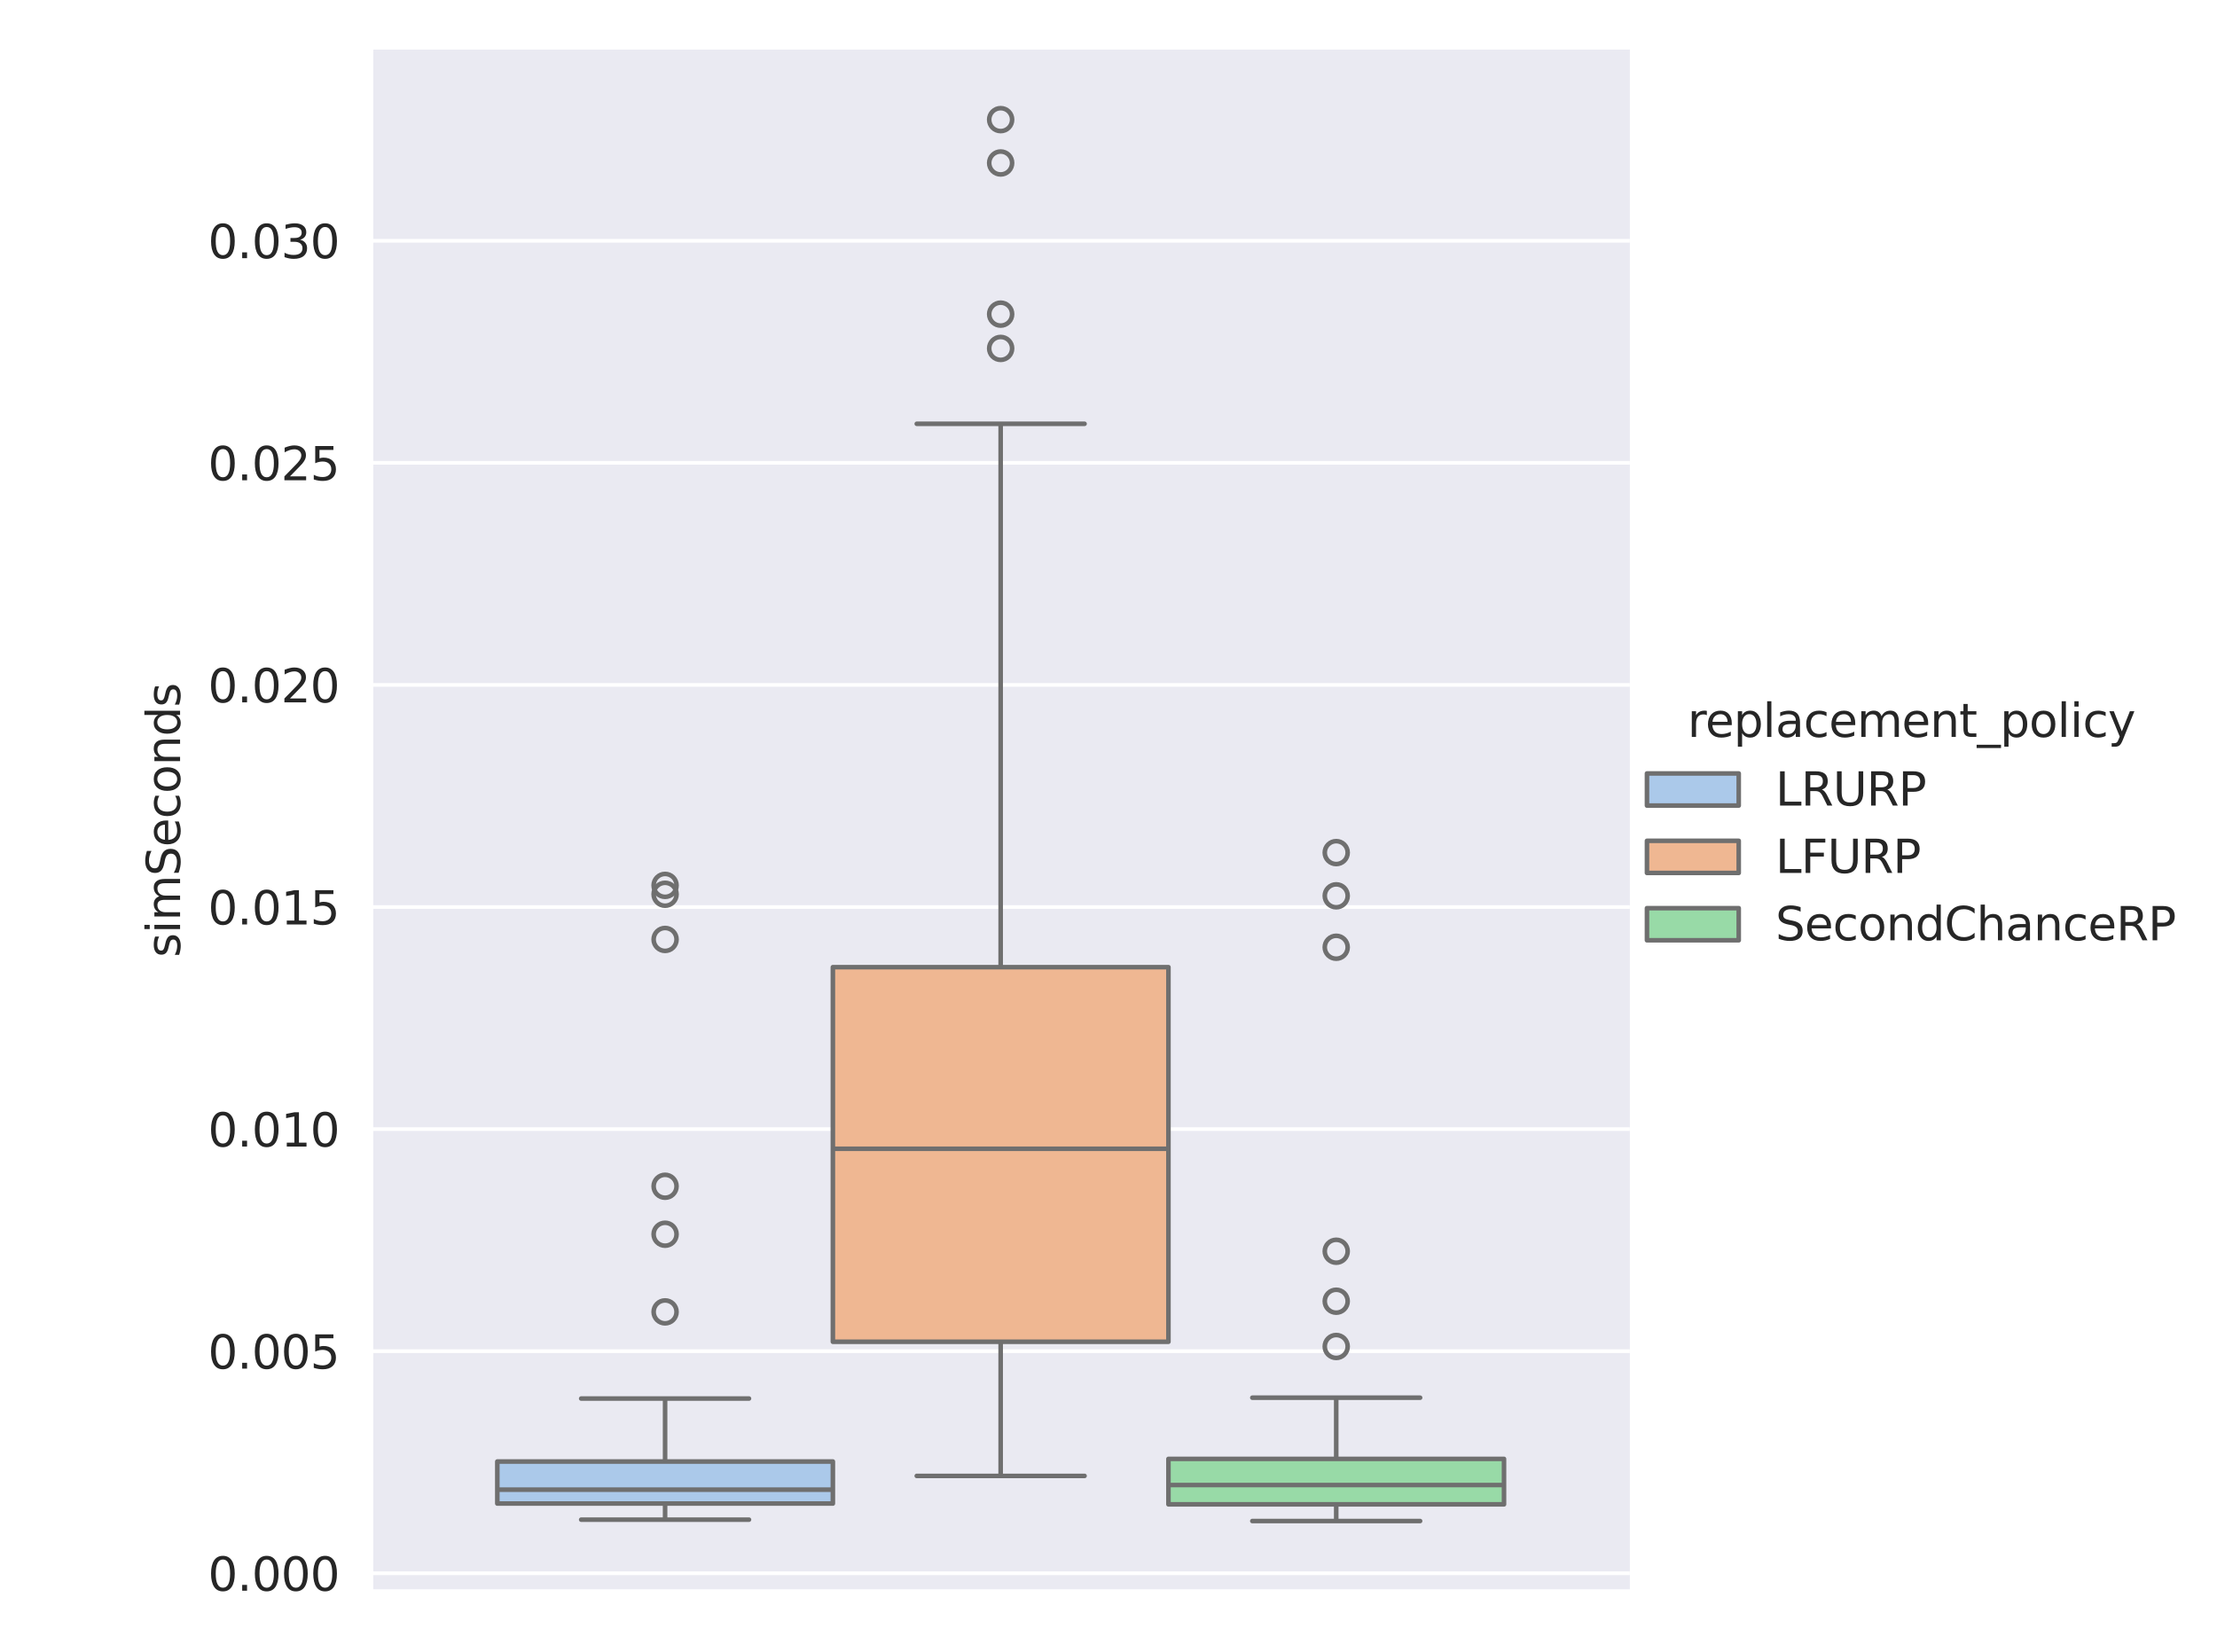 <?xml version="1.0" encoding="utf-8" standalone="no"?>
<!DOCTYPE svg PUBLIC "-//W3C//DTD SVG 1.1//EN"
  "http://www.w3.org/Graphics/SVG/1.1/DTD/svg11.dtd">
<svg xmlns:xlink="http://www.w3.org/1999/xlink" width="483.12pt" height="360pt" viewBox="0 0 483.12 360" xmlns="http://www.w3.org/2000/svg" version="1.1">
 <defs>
  <style type="text/css">*{stroke-linejoin: round; stroke-linecap: butt}</style>
 </defs>
 <g id="figure_1">
  <g id="patch_1">
   <path d="M 0 360 
L 483.12 360 
L 483.12 0 
L 0 0 
z
" style="fill: #ffffff"/>
  </g>
  <g id="axes_1">
   <g id="patch_2">
    <path d="M 80.949 346.752 
L 355.169 346.752 
L 355.169 10.8 
L 80.949 10.8 
z
" style="fill: #eaeaf2"/>
   </g>
   <g id="matplotlib.axis_1">
    <g id="xtick_1"/>
   </g>
   <g id="matplotlib.axis_2">
    <g id="ytick_1">
     <g id="line2d_1">
      <path d="M 80.949 342.865 
L 355.169 342.865 
" clip-path="url(#pe7b047f88b)" style="fill: none; stroke: #ffffff; stroke-width: 0.8; stroke-linecap: round"/>
     </g>
     <g id="text_1">
      <!-- 0.000 -->
      <g style="fill: #262626" transform="translate(45.321 346.664) scale(0.1 -0.1)">
       <defs>
        <path id="DejaVuSans-30" d="M 2034 4250 
Q 1547 4250 1301 3770 
Q 1056 3291 1056 2328 
Q 1056 1369 1301 889 
Q 1547 409 2034 409 
Q 2525 409 2770 889 
Q 3016 1369 3016 2328 
Q 3016 3291 2770 3770 
Q 2525 4250 2034 4250 
z
M 2034 4750 
Q 2819 4750 3233 4129 
Q 3647 3509 3647 2328 
Q 3647 1150 3233 529 
Q 2819 -91 2034 -91 
Q 1250 -91 836 529 
Q 422 1150 422 2328 
Q 422 3509 836 4129 
Q 1250 4750 2034 4750 
z
" transform="scale(0.016)"/>
        <path id="DejaVuSans-2e" d="M 684 794 
L 1344 794 
L 1344 0 
L 684 0 
L 684 794 
z
" transform="scale(0.016)"/>
       </defs>
       <use xlink:href="#DejaVuSans-30"/>
       <use xlink:href="#DejaVuSans-2e" x="63.623"/>
       <use xlink:href="#DejaVuSans-30" x="95.41"/>
       <use xlink:href="#DejaVuSans-30" x="159.033"/>
       <use xlink:href="#DejaVuSans-30" x="222.656"/>
      </g>
     </g>
    </g>
    <g id="ytick_2">
     <g id="line2d_2">
      <path d="M 80.949 294.465 
L 355.169 294.465 
" clip-path="url(#pe7b047f88b)" style="fill: none; stroke: #ffffff; stroke-width: 0.8; stroke-linecap: round"/>
     </g>
     <g id="text_2">
      <!-- 0.005 -->
      <g style="fill: #262626" transform="translate(45.321 298.265) scale(0.1 -0.1)">
       <defs>
        <path id="DejaVuSans-35" d="M 691 4666 
L 3169 4666 
L 3169 4134 
L 1269 4134 
L 1269 2991 
Q 1406 3038 1543 3061 
Q 1681 3084 1819 3084 
Q 2600 3084 3056 2656 
Q 3513 2228 3513 1497 
Q 3513 744 3044 326 
Q 2575 -91 1722 -91 
Q 1428 -91 1123 -41 
Q 819 9 494 109 
L 494 744 
Q 775 591 1075 516 
Q 1375 441 1709 441 
Q 2250 441 2565 725 
Q 2881 1009 2881 1497 
Q 2881 1984 2565 2268 
Q 2250 2553 1709 2553 
Q 1456 2553 1204 2497 
Q 953 2441 691 2322 
L 691 4666 
z
" transform="scale(0.016)"/>
       </defs>
       <use xlink:href="#DejaVuSans-30"/>
       <use xlink:href="#DejaVuSans-2e" x="63.623"/>
       <use xlink:href="#DejaVuSans-30" x="95.41"/>
       <use xlink:href="#DejaVuSans-30" x="159.033"/>
       <use xlink:href="#DejaVuSans-35" x="222.656"/>
      </g>
     </g>
    </g>
    <g id="ytick_3">
     <g id="line2d_3">
      <path d="M 80.949 246.066 
L 355.169 246.066 
" clip-path="url(#pe7b047f88b)" style="fill: none; stroke: #ffffff; stroke-width: 0.8; stroke-linecap: round"/>
     </g>
     <g id="text_3">
      <!-- 0.010 -->
      <g style="fill: #262626" transform="translate(45.321 249.865) scale(0.1 -0.1)">
       <defs>
        <path id="DejaVuSans-31" d="M 794 531 
L 1825 531 
L 1825 4091 
L 703 3866 
L 703 4441 
L 1819 4666 
L 2450 4666 
L 2450 531 
L 3481 531 
L 3481 0 
L 794 0 
L 794 531 
z
" transform="scale(0.016)"/>
       </defs>
       <use xlink:href="#DejaVuSans-30"/>
       <use xlink:href="#DejaVuSans-2e" x="63.623"/>
       <use xlink:href="#DejaVuSans-30" x="95.41"/>
       <use xlink:href="#DejaVuSans-31" x="159.033"/>
       <use xlink:href="#DejaVuSans-30" x="222.656"/>
      </g>
     </g>
    </g>
    <g id="ytick_4">
     <g id="line2d_4">
      <path d="M 80.949 197.666 
L 355.169 197.666 
" clip-path="url(#pe7b047f88b)" style="fill: none; stroke: #ffffff; stroke-width: 0.8; stroke-linecap: round"/>
     </g>
     <g id="text_4">
      <!-- 0.015 -->
      <g style="fill: #262626" transform="translate(45.321 201.465) scale(0.1 -0.1)">
       <use xlink:href="#DejaVuSans-30"/>
       <use xlink:href="#DejaVuSans-2e" x="63.623"/>
       <use xlink:href="#DejaVuSans-30" x="95.41"/>
       <use xlink:href="#DejaVuSans-31" x="159.033"/>
       <use xlink:href="#DejaVuSans-35" x="222.656"/>
      </g>
     </g>
    </g>
    <g id="ytick_5">
     <g id="line2d_5">
      <path d="M 80.949 149.267 
L 355.169 149.267 
" clip-path="url(#pe7b047f88b)" style="fill: none; stroke: #ffffff; stroke-width: 0.8; stroke-linecap: round"/>
     </g>
     <g id="text_5">
      <!-- 0.020 -->
      <g style="fill: #262626" transform="translate(45.321 153.066) scale(0.1 -0.1)">
       <defs>
        <path id="DejaVuSans-32" d="M 1228 531 
L 3431 531 
L 3431 0 
L 469 0 
L 469 531 
Q 828 903 1448 1529 
Q 2069 2156 2228 2338 
Q 2531 2678 2651 2914 
Q 2772 3150 2772 3378 
Q 2772 3750 2511 3984 
Q 2250 4219 1831 4219 
Q 1534 4219 1204 4116 
Q 875 4013 500 3803 
L 500 4441 
Q 881 4594 1212 4672 
Q 1544 4750 1819 4750 
Q 2544 4750 2975 4387 
Q 3406 4025 3406 3419 
Q 3406 3131 3298 2873 
Q 3191 2616 2906 2266 
Q 2828 2175 2409 1742 
Q 1991 1309 1228 531 
z
" transform="scale(0.016)"/>
       </defs>
       <use xlink:href="#DejaVuSans-30"/>
       <use xlink:href="#DejaVuSans-2e" x="63.623"/>
       <use xlink:href="#DejaVuSans-30" x="95.41"/>
       <use xlink:href="#DejaVuSans-32" x="159.033"/>
       <use xlink:href="#DejaVuSans-30" x="222.656"/>
      </g>
     </g>
    </g>
    <g id="ytick_6">
     <g id="line2d_6">
      <path d="M 80.949 100.867 
L 355.169 100.867 
" clip-path="url(#pe7b047f88b)" style="fill: none; stroke: #ffffff; stroke-width: 0.8; stroke-linecap: round"/>
     </g>
     <g id="text_6">
      <!-- 0.025 -->
      <g style="fill: #262626" transform="translate(45.321 104.666) scale(0.1 -0.1)">
       <use xlink:href="#DejaVuSans-30"/>
       <use xlink:href="#DejaVuSans-2e" x="63.623"/>
       <use xlink:href="#DejaVuSans-30" x="95.41"/>
       <use xlink:href="#DejaVuSans-32" x="159.033"/>
       <use xlink:href="#DejaVuSans-35" x="222.656"/>
      </g>
     </g>
    </g>
    <g id="ytick_7">
     <g id="line2d_7">
      <path d="M 80.949 52.468 
L 355.169 52.468 
" clip-path="url(#pe7b047f88b)" style="fill: none; stroke: #ffffff; stroke-width: 0.8; stroke-linecap: round"/>
     </g>
     <g id="text_7">
      <!-- 0.030 -->
      <g style="fill: #262626" transform="translate(45.321 56.267) scale(0.1 -0.1)">
       <defs>
        <path id="DejaVuSans-33" d="M 2597 2516 
Q 3050 2419 3304 2112 
Q 3559 1806 3559 1356 
Q 3559 666 3084 287 
Q 2609 -91 1734 -91 
Q 1441 -91 1130 -33 
Q 819 25 488 141 
L 488 750 
Q 750 597 1062 519 
Q 1375 441 1716 441 
Q 2309 441 2620 675 
Q 2931 909 2931 1356 
Q 2931 1769 2642 2001 
Q 2353 2234 1838 2234 
L 1294 2234 
L 1294 2753 
L 1863 2753 
Q 2328 2753 2575 2939 
Q 2822 3125 2822 3475 
Q 2822 3834 2567 4026 
Q 2313 4219 1838 4219 
Q 1578 4219 1281 4162 
Q 984 4106 628 3988 
L 628 4550 
Q 988 4650 1302 4700 
Q 1616 4750 1894 4750 
Q 2613 4750 3031 4423 
Q 3450 4097 3450 3541 
Q 3450 3153 3228 2886 
Q 3006 2619 2597 2516 
z
" transform="scale(0.016)"/>
       </defs>
       <use xlink:href="#DejaVuSans-30"/>
       <use xlink:href="#DejaVuSans-2e" x="63.623"/>
       <use xlink:href="#DejaVuSans-30" x="95.41"/>
       <use xlink:href="#DejaVuSans-33" x="159.033"/>
       <use xlink:href="#DejaVuSans-30" x="222.656"/>
      </g>
     </g>
    </g>
    <g id="text_8">
     <!-- simSeconds -->
     <g style="fill: #262626" transform="translate(39.242 208.647) rotate(-90) scale(0.1 -0.1)">
      <defs>
       <path id="DejaVuSans-73" d="M 2834 3397 
L 2834 2853 
Q 2591 2978 2328 3040 
Q 2066 3103 1784 3103 
Q 1356 3103 1142 2972 
Q 928 2841 928 2578 
Q 928 2378 1081 2264 
Q 1234 2150 1697 2047 
L 1894 2003 
Q 2506 1872 2764 1633 
Q 3022 1394 3022 966 
Q 3022 478 2636 193 
Q 2250 -91 1575 -91 
Q 1294 -91 989 -36 
Q 684 19 347 128 
L 347 722 
Q 666 556 975 473 
Q 1284 391 1588 391 
Q 1994 391 2212 530 
Q 2431 669 2431 922 
Q 2431 1156 2273 1281 
Q 2116 1406 1581 1522 
L 1381 1569 
Q 847 1681 609 1914 
Q 372 2147 372 2553 
Q 372 3047 722 3315 
Q 1072 3584 1716 3584 
Q 2034 3584 2315 3537 
Q 2597 3491 2834 3397 
z
" transform="scale(0.016)"/>
       <path id="DejaVuSans-69" d="M 603 3500 
L 1178 3500 
L 1178 0 
L 603 0 
L 603 3500 
z
M 603 4863 
L 1178 4863 
L 1178 4134 
L 603 4134 
L 603 4863 
z
" transform="scale(0.016)"/>
       <path id="DejaVuSans-6d" d="M 3328 2828 
Q 3544 3216 3844 3400 
Q 4144 3584 4550 3584 
Q 5097 3584 5394 3201 
Q 5691 2819 5691 2113 
L 5691 0 
L 5113 0 
L 5113 2094 
Q 5113 2597 4934 2840 
Q 4756 3084 4391 3084 
Q 3944 3084 3684 2787 
Q 3425 2491 3425 1978 
L 3425 0 
L 2847 0 
L 2847 2094 
Q 2847 2600 2669 2842 
Q 2491 3084 2119 3084 
Q 1678 3084 1418 2786 
Q 1159 2488 1159 1978 
L 1159 0 
L 581 0 
L 581 3500 
L 1159 3500 
L 1159 2956 
Q 1356 3278 1631 3431 
Q 1906 3584 2284 3584 
Q 2666 3584 2933 3390 
Q 3200 3197 3328 2828 
z
" transform="scale(0.016)"/>
       <path id="DejaVuSans-53" d="M 3425 4513 
L 3425 3897 
Q 3066 4069 2747 4153 
Q 2428 4238 2131 4238 
Q 1616 4238 1336 4038 
Q 1056 3838 1056 3469 
Q 1056 3159 1242 3001 
Q 1428 2844 1947 2747 
L 2328 2669 
Q 3034 2534 3370 2195 
Q 3706 1856 3706 1288 
Q 3706 609 3251 259 
Q 2797 -91 1919 -91 
Q 1588 -91 1214 -16 
Q 841 59 441 206 
L 441 856 
Q 825 641 1194 531 
Q 1563 422 1919 422 
Q 2459 422 2753 634 
Q 3047 847 3047 1241 
Q 3047 1584 2836 1778 
Q 2625 1972 2144 2069 
L 1759 2144 
Q 1053 2284 737 2584 
Q 422 2884 422 3419 
Q 422 4038 858 4394 
Q 1294 4750 2059 4750 
Q 2388 4750 2728 4690 
Q 3069 4631 3425 4513 
z
" transform="scale(0.016)"/>
       <path id="DejaVuSans-65" d="M 3597 1894 
L 3597 1613 
L 953 1613 
Q 991 1019 1311 708 
Q 1631 397 2203 397 
Q 2534 397 2845 478 
Q 3156 559 3463 722 
L 3463 178 
Q 3153 47 2828 -22 
Q 2503 -91 2169 -91 
Q 1331 -91 842 396 
Q 353 884 353 1716 
Q 353 2575 817 3079 
Q 1281 3584 2069 3584 
Q 2775 3584 3186 3129 
Q 3597 2675 3597 1894 
z
M 3022 2063 
Q 3016 2534 2758 2815 
Q 2500 3097 2075 3097 
Q 1594 3097 1305 2825 
Q 1016 2553 972 2059 
L 3022 2063 
z
" transform="scale(0.016)"/>
       <path id="DejaVuSans-63" d="M 3122 3366 
L 3122 2828 
Q 2878 2963 2633 3030 
Q 2388 3097 2138 3097 
Q 1578 3097 1268 2742 
Q 959 2388 959 1747 
Q 959 1106 1268 751 
Q 1578 397 2138 397 
Q 2388 397 2633 464 
Q 2878 531 3122 666 
L 3122 134 
Q 2881 22 2623 -34 
Q 2366 -91 2075 -91 
Q 1284 -91 818 406 
Q 353 903 353 1747 
Q 353 2603 823 3093 
Q 1294 3584 2113 3584 
Q 2378 3584 2631 3529 
Q 2884 3475 3122 3366 
z
" transform="scale(0.016)"/>
       <path id="DejaVuSans-6f" d="M 1959 3097 
Q 1497 3097 1228 2736 
Q 959 2375 959 1747 
Q 959 1119 1226 758 
Q 1494 397 1959 397 
Q 2419 397 2687 759 
Q 2956 1122 2956 1747 
Q 2956 2369 2687 2733 
Q 2419 3097 1959 3097 
z
M 1959 3584 
Q 2709 3584 3137 3096 
Q 3566 2609 3566 1747 
Q 3566 888 3137 398 
Q 2709 -91 1959 -91 
Q 1206 -91 779 398 
Q 353 888 353 1747 
Q 353 2609 779 3096 
Q 1206 3584 1959 3584 
z
" transform="scale(0.016)"/>
       <path id="DejaVuSans-6e" d="M 3513 2113 
L 3513 0 
L 2938 0 
L 2938 2094 
Q 2938 2591 2744 2837 
Q 2550 3084 2163 3084 
Q 1697 3084 1428 2787 
Q 1159 2491 1159 1978 
L 1159 0 
L 581 0 
L 581 3500 
L 1159 3500 
L 1159 2956 
Q 1366 3272 1645 3428 
Q 1925 3584 2291 3584 
Q 2894 3584 3203 3211 
Q 3513 2838 3513 2113 
z
" transform="scale(0.016)"/>
       <path id="DejaVuSans-64" d="M 2906 2969 
L 2906 4863 
L 3481 4863 
L 3481 0 
L 2906 0 
L 2906 525 
Q 2725 213 2448 61 
Q 2172 -91 1784 -91 
Q 1150 -91 751 415 
Q 353 922 353 1747 
Q 353 2572 751 3078 
Q 1150 3584 1784 3584 
Q 2172 3584 2448 3432 
Q 2725 3281 2906 2969 
z
M 947 1747 
Q 947 1113 1208 752 
Q 1469 391 1925 391 
Q 2381 391 2643 752 
Q 2906 1113 2906 1747 
Q 2906 2381 2643 2742 
Q 2381 3103 1925 3103 
Q 1469 3103 1208 2742 
Q 947 2381 947 1747 
z
" transform="scale(0.016)"/>
      </defs>
      <use xlink:href="#DejaVuSans-73"/>
      <use xlink:href="#DejaVuSans-69" x="52.1"/>
      <use xlink:href="#DejaVuSans-6d" x="79.883"/>
      <use xlink:href="#DejaVuSans-53" x="177.295"/>
      <use xlink:href="#DejaVuSans-65" x="240.771"/>
      <use xlink:href="#DejaVuSans-63" x="302.295"/>
      <use xlink:href="#DejaVuSans-6f" x="357.275"/>
      <use xlink:href="#DejaVuSans-6e" x="418.457"/>
      <use xlink:href="#DejaVuSans-64" x="481.836"/>
      <use xlink:href="#DejaVuSans-73" x="545.312"/>
     </g>
    </g>
   </g>
   <g id="patch_3">
    <path d="M 218.059 342.865 
L 218.059 342.865 
L 218.059 342.865 
L 218.059 342.865 
z
" clip-path="url(#pe7b047f88b)" style="fill: #abc9ea; stroke: #6f6f6f; stroke-linejoin: miter"/>
   </g>
   <g id="patch_4">
    <path d="M 218.059 342.865 
L 218.059 342.865 
L 218.059 342.865 
L 218.059 342.865 
z
" clip-path="url(#pe7b047f88b)" style="fill: #efb792; stroke: #6f6f6f; stroke-linejoin: miter"/>
   </g>
   <g id="patch_5">
    <path d="M 218.059 342.865 
L 218.059 342.865 
L 218.059 342.865 
L 218.059 342.865 
z
" clip-path="url(#pe7b047f88b)" style="fill: #98daa7; stroke: #6f6f6f; stroke-linejoin: miter"/>
   </g>
   <g id="patch_6">
    <path d="M 108.371 327.667 
L 181.497 327.667 
L 181.497 318.51 
L 108.371 318.51 
L 108.371 327.667 
z
" clip-path="url(#pe7b047f88b)" style="fill: #abc9ea; stroke: #6f6f6f; stroke-linejoin: miter"/>
   </g>
   <g id="line2d_8">
    <path d="M 144.934 327.667 
L 144.934 331.181 
" clip-path="url(#pe7b047f88b)" style="fill: none; stroke: #6f6f6f"/>
   </g>
   <g id="line2d_9">
    <path d="M 144.934 318.51 
L 144.934 304.784 
" clip-path="url(#pe7b047f88b)" style="fill: none; stroke: #6f6f6f"/>
   </g>
   <g id="line2d_10">
    <path d="M 126.653 331.181 
L 163.215 331.181 
" clip-path="url(#pe7b047f88b)" style="fill: none; stroke: #6f6f6f; stroke-linecap: round"/>
   </g>
   <g id="line2d_11">
    <path d="M 126.653 304.784 
L 163.215 304.784 
" clip-path="url(#pe7b047f88b)" style="fill: none; stroke: #6f6f6f; stroke-linecap: round"/>
   </g>
   <g id="line2d_12">
    <defs>
     <path id="md62098453c" d="M 0 2.5 
C 0.663 2.5 1.299 2.237 1.768 1.768 
C 2.237 1.299 2.5 0.663 2.5 0 
C 2.5 -0.663 2.237 -1.299 1.768 -1.768 
C 1.299 -2.237 0.663 -2.5 0 -2.5 
C -0.663 -2.5 -1.299 -2.237 -1.768 -1.768 
C -2.237 -1.299 -2.5 -0.663 -2.5 0 
C -2.5 0.663 -2.237 1.299 -1.768 1.768 
C -1.299 2.237 -0.663 2.5 0 2.5 
z
" style="stroke: #6f6f6f"/>
    </defs>
    <g clip-path="url(#pe7b047f88b)">
     <use xlink:href="#md62098453c" x="144.934" y="204.733" style="fill-opacity: 0; stroke: #6f6f6f"/>
     <use xlink:href="#md62098453c" x="144.934" y="285.899" style="fill-opacity: 0; stroke: #6f6f6f"/>
     <use xlink:href="#md62098453c" x="144.934" y="192.952" style="fill-opacity: 0; stroke: #6f6f6f"/>
     <use xlink:href="#md62098453c" x="144.934" y="268.978" style="fill-opacity: 0; stroke: #6f6f6f"/>
     <use xlink:href="#md62098453c" x="144.934" y="194.888" style="fill-opacity: 0; stroke: #6f6f6f"/>
     <use xlink:href="#md62098453c" x="144.934" y="258.524" style="fill-opacity: 0; stroke: #6f6f6f"/>
    </g>
   </g>
   <g id="patch_7">
    <path d="M 181.497 292.413 
L 254.622 292.413 
L 254.622 210.773 
L 181.497 210.773 
L 181.497 292.413 
z
" clip-path="url(#pe7b047f88b)" style="fill: #efb792; stroke: #6f6f6f; stroke-linejoin: miter"/>
   </g>
   <g id="line2d_13">
    <path d="M 218.059 292.413 
L 218.059 321.647 
" clip-path="url(#pe7b047f88b)" style="fill: none; stroke: #6f6f6f"/>
   </g>
   <g id="line2d_14">
    <path d="M 218.059 210.773 
L 218.059 92.359 
" clip-path="url(#pe7b047f88b)" style="fill: none; stroke: #6f6f6f"/>
   </g>
   <g id="line2d_15">
    <path d="M 199.778 321.647 
L 236.34 321.647 
" clip-path="url(#pe7b047f88b)" style="fill: none; stroke: #6f6f6f; stroke-linecap: round"/>
   </g>
   <g id="line2d_16">
    <path d="M 199.778 92.359 
L 236.34 92.359 
" clip-path="url(#pe7b047f88b)" style="fill: none; stroke: #6f6f6f; stroke-linecap: round"/>
   </g>
   <g id="line2d_17">
    <g clip-path="url(#pe7b047f88b)">
     <use xlink:href="#md62098453c" x="218.059" y="26.071" style="fill-opacity: 0; stroke: #6f6f6f"/>
     <use xlink:href="#md62098453c" x="218.059" y="35.518" style="fill-opacity: 0; stroke: #6f6f6f"/>
     <use xlink:href="#md62098453c" x="218.059" y="68.459" style="fill-opacity: 0; stroke: #6f6f6f"/>
     <use xlink:href="#md62098453c" x="218.059" y="75.932" style="fill-opacity: 0; stroke: #6f6f6f"/>
    </g>
   </g>
   <g id="patch_8">
    <path d="M 254.622 327.842 
L 327.747 327.842 
L 327.747 317.939 
L 254.622 317.939 
L 254.622 327.842 
z
" clip-path="url(#pe7b047f88b)" style="fill: #98daa7; stroke: #6f6f6f; stroke-linejoin: miter"/>
   </g>
   <g id="line2d_18">
    <path d="M 291.184 327.842 
L 291.184 331.481 
" clip-path="url(#pe7b047f88b)" style="fill: none; stroke: #6f6f6f"/>
   </g>
   <g id="line2d_19">
    <path d="M 291.184 317.939 
L 291.184 304.6 
" clip-path="url(#pe7b047f88b)" style="fill: none; stroke: #6f6f6f"/>
   </g>
   <g id="line2d_20">
    <path d="M 272.903 331.481 
L 309.466 331.481 
" clip-path="url(#pe7b047f88b)" style="fill: none; stroke: #6f6f6f; stroke-linecap: round"/>
   </g>
   <g id="line2d_21">
    <path d="M 272.903 304.6 
L 309.466 304.6 
" clip-path="url(#pe7b047f88b)" style="fill: none; stroke: #6f6f6f; stroke-linecap: round"/>
   </g>
   <g id="line2d_22">
    <g clip-path="url(#pe7b047f88b)">
     <use xlink:href="#md62098453c" x="291.184" y="206.436" style="fill-opacity: 0; stroke: #6f6f6f"/>
     <use xlink:href="#md62098453c" x="291.184" y="293.439" style="fill-opacity: 0; stroke: #6f6f6f"/>
     <use xlink:href="#md62098453c" x="291.184" y="195.227" style="fill-opacity: 0; stroke: #6f6f6f"/>
     <use xlink:href="#md62098453c" x="291.184" y="283.575" style="fill-opacity: 0; stroke: #6f6f6f"/>
     <use xlink:href="#md62098453c" x="291.184" y="185.808" style="fill-opacity: 0; stroke: #6f6f6f"/>
     <use xlink:href="#md62098453c" x="291.184" y="272.686" style="fill-opacity: 0; stroke: #6f6f6f"/>
    </g>
   </g>
   <g id="line2d_23">
    <path d="M 108.371 324.647 
L 181.497 324.647 
" clip-path="url(#pe7b047f88b)" style="fill: none; stroke: #6f6f6f"/>
   </g>
   <g id="line2d_24">
    <path d="M 181.497 250.354 
L 254.622 250.354 
" clip-path="url(#pe7b047f88b)" style="fill: none; stroke: #6f6f6f"/>
   </g>
   <g id="line2d_25">
    <path d="M 254.622 323.631 
L 327.747 323.631 
" clip-path="url(#pe7b047f88b)" style="fill: none; stroke: #6f6f6f"/>
   </g>
   <g id="patch_9">
    <path d="M 80.949 346.752 
L 80.949 10.8 
" style="fill: none; stroke: #ffffff; stroke-width: 0.8; stroke-linejoin: miter; stroke-linecap: square"/>
   </g>
   <g id="patch_10">
    <path d="M 80.949 346.752 
L 355.169 346.752 
" style="fill: none; stroke: #ffffff; stroke-width: 0.8; stroke-linejoin: miter; stroke-linecap: square"/>
   </g>
  </g>
  <g id="legend_1">
   <g id="text_9">
    <!-- replacement_policy -->
    <g style="fill: #262626" transform="translate(367.741 160.603) scale(0.1 -0.1)">
     <defs>
      <path id="DejaVuSans-72" d="M 2631 2963 
Q 2534 3019 2420 3045 
Q 2306 3072 2169 3072 
Q 1681 3072 1420 2755 
Q 1159 2438 1159 1844 
L 1159 0 
L 581 0 
L 581 3500 
L 1159 3500 
L 1159 2956 
Q 1341 3275 1631 3429 
Q 1922 3584 2338 3584 
Q 2397 3584 2469 3576 
Q 2541 3569 2628 3553 
L 2631 2963 
z
" transform="scale(0.016)"/>
      <path id="DejaVuSans-70" d="M 1159 525 
L 1159 -1331 
L 581 -1331 
L 581 3500 
L 1159 3500 
L 1159 2969 
Q 1341 3281 1617 3432 
Q 1894 3584 2278 3584 
Q 2916 3584 3314 3078 
Q 3713 2572 3713 1747 
Q 3713 922 3314 415 
Q 2916 -91 2278 -91 
Q 1894 -91 1617 61 
Q 1341 213 1159 525 
z
M 3116 1747 
Q 3116 2381 2855 2742 
Q 2594 3103 2138 3103 
Q 1681 3103 1420 2742 
Q 1159 2381 1159 1747 
Q 1159 1113 1420 752 
Q 1681 391 2138 391 
Q 2594 391 2855 752 
Q 3116 1113 3116 1747 
z
" transform="scale(0.016)"/>
      <path id="DejaVuSans-6c" d="M 603 4863 
L 1178 4863 
L 1178 0 
L 603 0 
L 603 4863 
z
" transform="scale(0.016)"/>
      <path id="DejaVuSans-61" d="M 2194 1759 
Q 1497 1759 1228 1600 
Q 959 1441 959 1056 
Q 959 750 1161 570 
Q 1363 391 1709 391 
Q 2188 391 2477 730 
Q 2766 1069 2766 1631 
L 2766 1759 
L 2194 1759 
z
M 3341 1997 
L 3341 0 
L 2766 0 
L 2766 531 
Q 2569 213 2275 61 
Q 1981 -91 1556 -91 
Q 1019 -91 701 211 
Q 384 513 384 1019 
Q 384 1609 779 1909 
Q 1175 2209 1959 2209 
L 2766 2209 
L 2766 2266 
Q 2766 2663 2505 2880 
Q 2244 3097 1772 3097 
Q 1472 3097 1187 3025 
Q 903 2953 641 2809 
L 641 3341 
Q 956 3463 1253 3523 
Q 1550 3584 1831 3584 
Q 2591 3584 2966 3190 
Q 3341 2797 3341 1997 
z
" transform="scale(0.016)"/>
      <path id="DejaVuSans-74" d="M 1172 4494 
L 1172 3500 
L 2356 3500 
L 2356 3053 
L 1172 3053 
L 1172 1153 
Q 1172 725 1289 603 
Q 1406 481 1766 481 
L 2356 481 
L 2356 0 
L 1766 0 
Q 1100 0 847 248 
Q 594 497 594 1153 
L 594 3053 
L 172 3053 
L 172 3500 
L 594 3500 
L 594 4494 
L 1172 4494 
z
" transform="scale(0.016)"/>
      <path id="DejaVuSans-5f" d="M 3263 -1063 
L 3263 -1509 
L -63 -1509 
L -63 -1063 
L 3263 -1063 
z
" transform="scale(0.016)"/>
      <path id="DejaVuSans-79" d="M 2059 -325 
Q 1816 -950 1584 -1140 
Q 1353 -1331 966 -1331 
L 506 -1331 
L 506 -850 
L 844 -850 
Q 1081 -850 1212 -737 
Q 1344 -625 1503 -206 
L 1606 56 
L 191 3500 
L 800 3500 
L 1894 763 
L 2988 3500 
L 3597 3500 
L 2059 -325 
z
" transform="scale(0.016)"/>
     </defs>
     <use xlink:href="#DejaVuSans-72"/>
     <use xlink:href="#DejaVuSans-65" x="38.863"/>
     <use xlink:href="#DejaVuSans-70" x="100.387"/>
     <use xlink:href="#DejaVuSans-6c" x="163.863"/>
     <use xlink:href="#DejaVuSans-61" x="191.646"/>
     <use xlink:href="#DejaVuSans-63" x="252.926"/>
     <use xlink:href="#DejaVuSans-65" x="307.906"/>
     <use xlink:href="#DejaVuSans-6d" x="369.43"/>
     <use xlink:href="#DejaVuSans-65" x="466.842"/>
     <use xlink:href="#DejaVuSans-6e" x="528.365"/>
     <use xlink:href="#DejaVuSans-74" x="591.744"/>
     <use xlink:href="#DejaVuSans-5f" x="630.953"/>
     <use xlink:href="#DejaVuSans-70" x="680.953"/>
     <use xlink:href="#DejaVuSans-6f" x="744.43"/>
     <use xlink:href="#DejaVuSans-6c" x="805.611"/>
     <use xlink:href="#DejaVuSans-69" x="833.395"/>
     <use xlink:href="#DejaVuSans-63" x="861.178"/>
     <use xlink:href="#DejaVuSans-79" x="916.158"/>
    </g>
   </g>
   <g id="patch_11">
    <path d="M 358.9 175.559 
L 378.9 175.559 
L 378.9 168.559 
L 358.9 168.559 
z
" style="fill: #abc9ea; stroke: #6f6f6f; stroke-linejoin: miter"/>
   </g>
   <g id="text_10">
    <!-- LRURP -->
    <g style="fill: #262626" transform="translate(386.9 175.559) scale(0.1 -0.1)">
     <defs>
      <path id="DejaVuSans-4c" d="M 628 4666 
L 1259 4666 
L 1259 531 
L 3531 531 
L 3531 0 
L 628 0 
L 628 4666 
z
" transform="scale(0.016)"/>
      <path id="DejaVuSans-52" d="M 2841 2188 
Q 3044 2119 3236 1894 
Q 3428 1669 3622 1275 
L 4263 0 
L 3584 0 
L 2988 1197 
Q 2756 1666 2539 1819 
Q 2322 1972 1947 1972 
L 1259 1972 
L 1259 0 
L 628 0 
L 628 4666 
L 2053 4666 
Q 2853 4666 3247 4331 
Q 3641 3997 3641 3322 
Q 3641 2881 3436 2590 
Q 3231 2300 2841 2188 
z
M 1259 4147 
L 1259 2491 
L 2053 2491 
Q 2509 2491 2742 2702 
Q 2975 2913 2975 3322 
Q 2975 3731 2742 3939 
Q 2509 4147 2053 4147 
L 1259 4147 
z
" transform="scale(0.016)"/>
      <path id="DejaVuSans-55" d="M 556 4666 
L 1191 4666 
L 1191 1831 
Q 1191 1081 1462 751 
Q 1734 422 2344 422 
Q 2950 422 3222 751 
Q 3494 1081 3494 1831 
L 3494 4666 
L 4128 4666 
L 4128 1753 
Q 4128 841 3676 375 
Q 3225 -91 2344 -91 
Q 1459 -91 1007 375 
Q 556 841 556 1753 
L 556 4666 
z
" transform="scale(0.016)"/>
      <path id="DejaVuSans-50" d="M 1259 4147 
L 1259 2394 
L 2053 2394 
Q 2494 2394 2734 2622 
Q 2975 2850 2975 3272 
Q 2975 3691 2734 3919 
Q 2494 4147 2053 4147 
L 1259 4147 
z
M 628 4666 
L 2053 4666 
Q 2838 4666 3239 4311 
Q 3641 3956 3641 3272 
Q 3641 2581 3239 2228 
Q 2838 1875 2053 1875 
L 1259 1875 
L 1259 0 
L 628 0 
L 628 4666 
z
" transform="scale(0.016)"/>
     </defs>
     <use xlink:href="#DejaVuSans-4c"/>
     <use xlink:href="#DejaVuSans-52" x="55.713"/>
     <use xlink:href="#DejaVuSans-55" x="125.195"/>
     <use xlink:href="#DejaVuSans-52" x="198.389"/>
     <use xlink:href="#DejaVuSans-50" x="267.871"/>
    </g>
   </g>
   <g id="patch_12">
    <path d="M 358.9 190.238 
L 378.9 190.238 
L 378.9 183.238 
L 358.9 183.238 
z
" style="fill: #efb792; stroke: #6f6f6f; stroke-linejoin: miter"/>
   </g>
   <g id="text_11">
    <!-- LFURP -->
    <g style="fill: #262626" transform="translate(386.9 190.238) scale(0.1 -0.1)">
     <defs>
      <path id="DejaVuSans-46" d="M 628 4666 
L 3309 4666 
L 3309 4134 
L 1259 4134 
L 1259 2759 
L 3109 2759 
L 3109 2228 
L 1259 2228 
L 1259 0 
L 628 0 
L 628 4666 
z
" transform="scale(0.016)"/>
     </defs>
     <use xlink:href="#DejaVuSans-4c"/>
     <use xlink:href="#DejaVuSans-46" x="55.713"/>
     <use xlink:href="#DejaVuSans-55" x="113.232"/>
     <use xlink:href="#DejaVuSans-52" x="186.426"/>
     <use xlink:href="#DejaVuSans-50" x="255.908"/>
    </g>
   </g>
   <g id="patch_13">
    <path d="M 358.9 204.916 
L 378.9 204.916 
L 378.9 197.916 
L 358.9 197.916 
z
" style="fill: #98daa7; stroke: #6f6f6f; stroke-linejoin: miter"/>
   </g>
   <g id="text_12">
    <!-- SecondChanceRP -->
    <g style="fill: #262626" transform="translate(386.9 204.916) scale(0.1 -0.1)">
     <defs>
      <path id="DejaVuSans-43" d="M 4122 4306 
L 4122 3641 
Q 3803 3938 3442 4084 
Q 3081 4231 2675 4231 
Q 1875 4231 1450 3742 
Q 1025 3253 1025 2328 
Q 1025 1406 1450 917 
Q 1875 428 2675 428 
Q 3081 428 3442 575 
Q 3803 722 4122 1019 
L 4122 359 
Q 3791 134 3420 21 
Q 3050 -91 2638 -91 
Q 1578 -91 968 557 
Q 359 1206 359 2328 
Q 359 3453 968 4101 
Q 1578 4750 2638 4750 
Q 3056 4750 3426 4639 
Q 3797 4528 4122 4306 
z
" transform="scale(0.016)"/>
      <path id="DejaVuSans-68" d="M 3513 2113 
L 3513 0 
L 2938 0 
L 2938 2094 
Q 2938 2591 2744 2837 
Q 2550 3084 2163 3084 
Q 1697 3084 1428 2787 
Q 1159 2491 1159 1978 
L 1159 0 
L 581 0 
L 581 4863 
L 1159 4863 
L 1159 2956 
Q 1366 3272 1645 3428 
Q 1925 3584 2291 3584 
Q 2894 3584 3203 3211 
Q 3513 2838 3513 2113 
z
" transform="scale(0.016)"/>
     </defs>
     <use xlink:href="#DejaVuSans-53"/>
     <use xlink:href="#DejaVuSans-65" x="63.477"/>
     <use xlink:href="#DejaVuSans-63" x="125"/>
     <use xlink:href="#DejaVuSans-6f" x="179.98"/>
     <use xlink:href="#DejaVuSans-6e" x="241.162"/>
     <use xlink:href="#DejaVuSans-64" x="304.541"/>
     <use xlink:href="#DejaVuSans-43" x="368.018"/>
     <use xlink:href="#DejaVuSans-68" x="437.842"/>
     <use xlink:href="#DejaVuSans-61" x="501.221"/>
     <use xlink:href="#DejaVuSans-6e" x="562.5"/>
     <use xlink:href="#DejaVuSans-63" x="625.879"/>
     <use xlink:href="#DejaVuSans-65" x="680.859"/>
     <use xlink:href="#DejaVuSans-52" x="742.383"/>
     <use xlink:href="#DejaVuSans-50" x="811.865"/>
    </g>
   </g>
  </g>
 </g>
 <defs>
  <clipPath id="pe7b047f88b">
   <rect x="80.949" y="10.8" width="274.219" height="335.952"/>
  </clipPath>
 </defs>
</svg>
